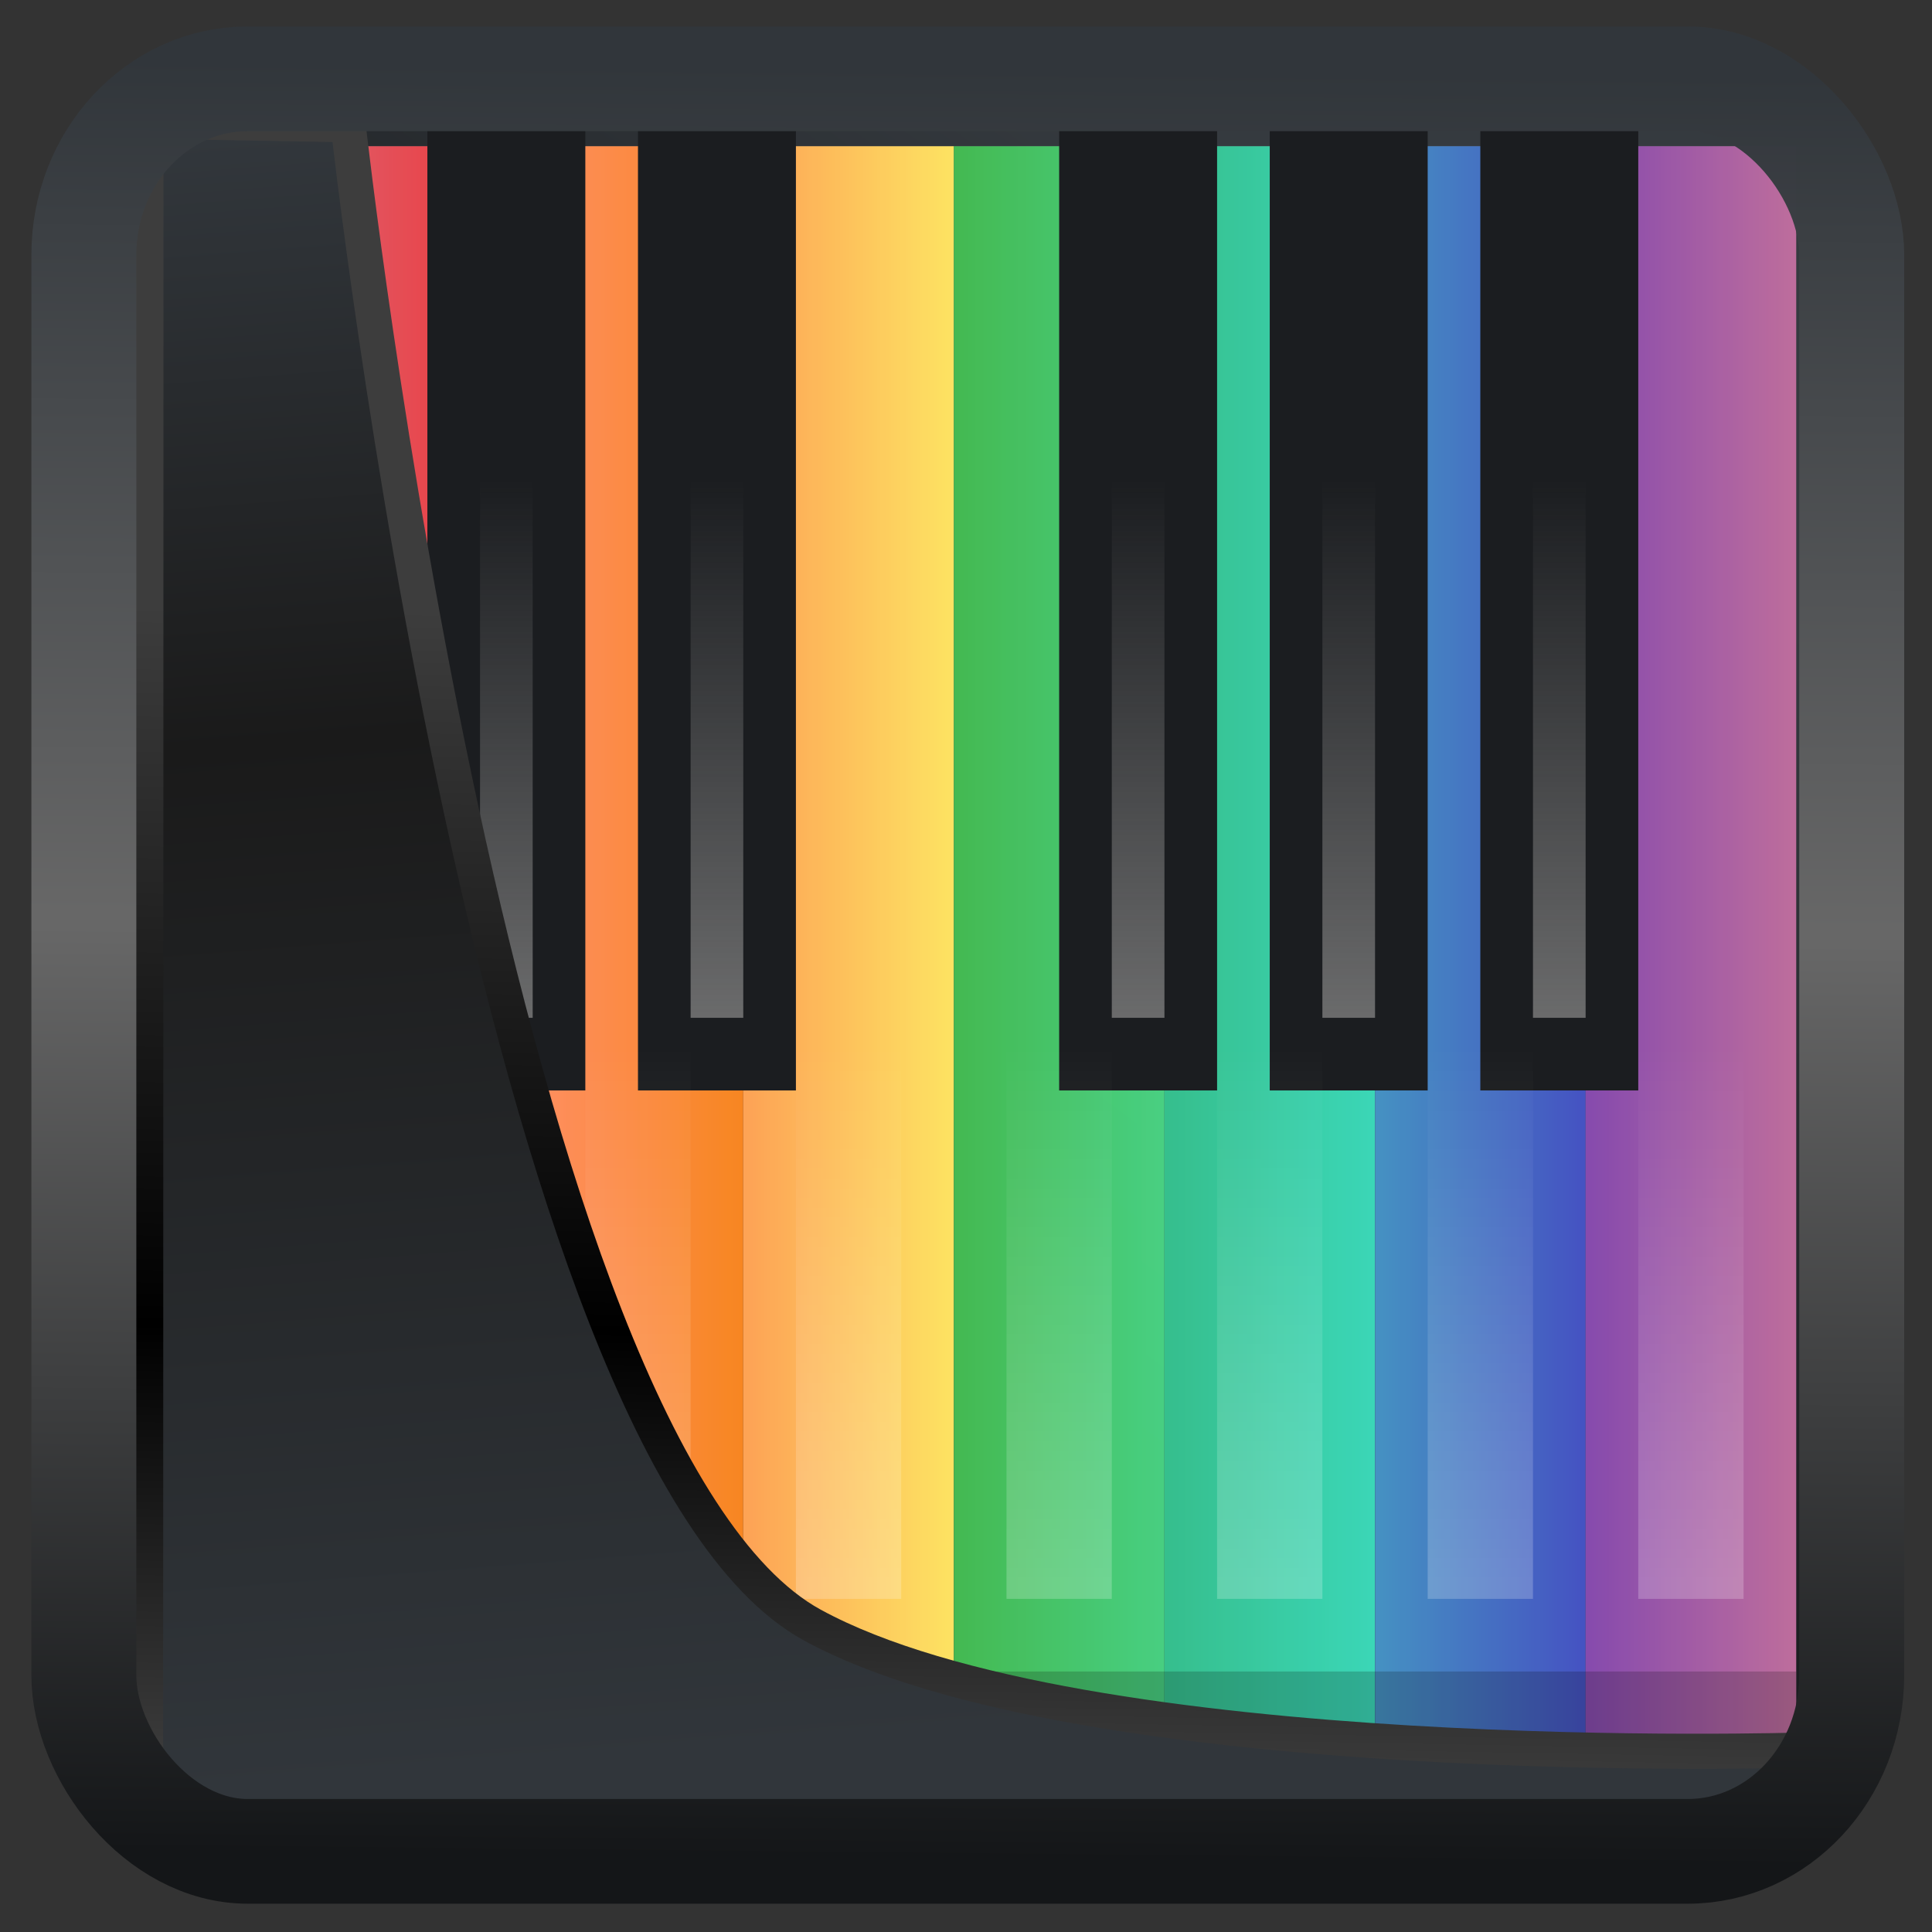 <?xml version="1.0" encoding="UTF-8" standalone="no"?>
<!-- Created with Inkscape (http://www.inkscape.org/) -->

<svg
  width="32"
  height="32"
  version="1.1"
  viewBox="0 0 32 32"
  id="svg22"
  xmlns:xlink="http://www.w3.org/1999/xlink"
  xmlns="http://www.w3.org/2000/svg"
  xmlns:svg="http://www.w3.org/2000/svg">
 <rect x="0" y="0" width="32" height="32" fill="#333333" stroke="none"/>
 <defs
   id="defs12">
  <linearGradient
    id="linearGradient917">
   <stop
     style="stop-color:#000000;stop-opacity:0.996"
     offset="0"
     id="stop913" />
   <stop
     style="stop-color:#353a3f;stop-opacity:0.996"
     offset="1"
     id="stop915" />
  </linearGradient>
  <linearGradient
    id="linearGradient1005-3-3"
    x1="5.253"
    x2="9.382"
    y1="15.383"
    y2="2.942"
    gradientTransform="matrix(1,0,0,1,1.632,-0.617)"
    gradientUnits="userSpaceOnUse">
   <stop
     stop-color="#fa8200"
     offset="0"
     id="stop2" />
   <stop
     stop-color="#ff9600"
     offset=".37"
     id="stop4" />
   <stop
     stop-color="#ffb400"
     offset="1"
     id="stop6" />
  </linearGradient>
  <filter
    id="filter4014"
    x="-0.062"
    y="-0.058"
    width="1.125"
    height="1.115"
    color-interpolation-filters="sRGB">
   <feGaussianBlur
     stdDeviation="1.094"
     id="feGaussianBlur9" />
  </filter>
  <linearGradient
    xlink:href="#linearGradient3487"
    id="linearGradient3403"
    gradientUnits="userSpaceOnUse"
    x1="6.949"
    y1="4.555"
    x2="11.215"
    y2="59.052" />
  <linearGradient
    id="linearGradient3487">
   <stop
     style="stop-color:#32373c;stop-opacity:1"
     offset="0"
     id="stop3481" />
   <stop
     id="stop3483"
     offset="0.368"
     style="stop-color:#1a1a1a;stop-opacity:1" />
   <stop
     style="stop-color:#31363b;stop-opacity:1"
     offset="1"
     id="stop3485" />
  </linearGradient>
  <linearGradient
    xlink:href="#linearGradient20604"
    id="linearGradient20558"
    gradientUnits="userSpaceOnUse"
    x1="25.802"
    y1="20.374"
    x2="25.111"
    y2="58.913" />
  <linearGradient
    id="linearGradient20604">
   <stop
     id="stop20598"
     offset="0"
     style="stop-color:#3d3d3d;stop-opacity:1" />
   <stop
     style="stop-color:#000000;stop-opacity:1"
     offset="0.618"
     id="stop20600" />
   <stop
     id="stop20602"
     offset="1"
     style="stop-color:#3d3d3d;stop-opacity:1" />
  </linearGradient>
  <filter
    style="color-interpolation-filters:sRGB"
    id="filter20720"
    x="-0.011"
    y="-0.01"
    width="1.021"
    height="1.02">
   <feGaussianBlur
     stdDeviation="1.8238479e-05"
     id="feGaussianBlur20722" />
  </filter>
  <linearGradient
    gradientTransform="translate(0.361,-0.13)"
    xlink:href="#linearGradient4555"
    id="linearGradient4557"
    x1="43.5"
    y1="64.012"
    x2="44.142"
    y2="0.306"
    gradientUnits="userSpaceOnUse" />
  <linearGradient
    id="linearGradient4555">
   <stop
     style="stop-color:#141618;stop-opacity:1"
     offset="0"
     id="stop4551" />
   <stop
     id="stop4559"
     offset="0.518"
     style="stop-color:#686868;stop-opacity:1" />
   <stop
     style="stop-color:#31363b;stop-opacity:1"
     offset="1"
     id="stop4553" />
  </linearGradient>
  <filter
    style="color-interpolation-filters:sRGB"
    id="filter4601"
    x="-0.03"
    width="1.059"
    y="-0.03"
    height="1.059">
   <feGaussianBlur
     stdDeviation="1.9489145e-05"
     id="feGaussianBlur4603" />
  </filter>
  <linearGradient
    xlink:href="#linearGradient917"
    id="linearGradient919"
    x1="7.401"
    y1="41.743"
    x2="33.063"
    y2="7.107"
    gradientUnits="userSpaceOnUse"
    gradientTransform="scale(0.665)" />
  <linearGradient
    xlink:href="#linearGradient3949-0"
    id="linearGradient4316"
    gradientUnits="userSpaceOnUse"
    gradientTransform="matrix(0.671,0,0,0.671,369.928,326.237)"
    x1="3"
    y1="22.5"
    x2="9"
    y2="22.5" />
  <linearGradient
    id="linearGradient3949-0">
   <stop
     id="stop3951-4"
     offset="0"
     style="stop-color:#da4453;stop-opacity:1" />
   <stop
     id="stop3953-1"
     offset="1"
     style="stop-color:#ed1515;stop-opacity:1" />
  </linearGradient>
  <linearGradient
    xlink:href="#linearGradient3957-5"
    id="linearGradient3490"
    gradientUnits="userSpaceOnUse"
    gradientTransform="matrix(0.671,0,0,0.671,369.928,326.237)"
    x1="9"
    y1="22.5"
    x2="15"
    y2="22.5" />
  <linearGradient
    id="linearGradient3957-5">
   <stop
     id="stop3959-2"
     offset="0"
     style="stop-color:#ff7e4a;stop-opacity:1" />
   <stop
     id="stop3961-9"
     offset="1"
     style="stop-color:#f67400;stop-opacity:1" />
  </linearGradient>
  <linearGradient
    xlink:href="#linearGradient3965-4"
    id="linearGradient3492"
    gradientUnits="userSpaceOnUse"
    gradientTransform="matrix(0.671,0,0,0.671,369.928,326.237)"
    x1="15"
    y1="22.5"
    x2="21"
    y2="22.5" />
  <linearGradient
    id="linearGradient3965-4">
   <stop
     id="stop3967-7"
     offset="0"
     style="stop-color:#fd943c;stop-opacity:1" />
   <stop
     id="stop3969-4"
     offset="1"
     style="stop-color:#fddf4b;stop-opacity:1" />
  </linearGradient>
  <linearGradient
    xlink:href="#linearGradient3973-1"
    id="linearGradient3494"
    gradientUnits="userSpaceOnUse"
    gradientTransform="matrix(0.671,0,0,0.671,369.928,326.237)"
    x1="21"
    y1="22.5"
    x2="27"
    y2="22.5" />
  <linearGradient
    id="linearGradient3973-1">
   <stop
     id="stop3975-1"
     offset="0"
     style="stop-color:#28af38;stop-opacity:1" />
   <stop
     id="stop3977-2"
     offset="1"
     style="stop-color:#2ecc71;stop-opacity:0.98" />
  </linearGradient>
  <linearGradient
    xlink:href="#linearGradient3981-2"
    id="linearGradient3496"
    gradientUnits="userSpaceOnUse"
    gradientTransform="matrix(0.671,0,0,0.671,369.928,326.237)"
    x1="27"
    y1="22.5"
    x2="33"
    y2="22.5" />
  <linearGradient
    id="linearGradient3981-2">
   <stop
     id="stop3983-54"
     offset="0"
     style="stop-color:#18b57c;stop-opacity:1" />
   <stop
     id="stop3985-0"
     offset="1"
     style="stop-color:#1ed1ad;stop-opacity:1" />
  </linearGradient>
  <linearGradient
    xlink:href="#linearGradient3989-7"
    id="linearGradient3498"
    gradientUnits="userSpaceOnUse"
    gradientTransform="matrix(0.671,0,0,0.671,369.928,326.237)"
    x1="33"
    y1="22.5"
    x2="39"
    y2="22.5" />
  <linearGradient
    id="linearGradient3989-7">
   <stop
     id="stop3991-9"
     offset="0"
     style="stop-color:#2980b9;stop-opacity:1;" />
   <stop
     id="stop3993-9"
     offset="1"
     style="stop-color:#2937b9;stop-opacity:1" />
  </linearGradient>
  <linearGradient
    xlink:href="#linearGradient3997-9"
    id="linearGradient3500"
    gradientUnits="userSpaceOnUse"
    gradientTransform="matrix(0.671,0,0,0.671,369.928,326.237)"
    x1="39"
    y1="22.5"
    x2="45"
    y2="22.5" />
  <linearGradient
    id="linearGradient3997-9">
   <stop
     id="stop3999-6"
     offset="0"
     style="stop-color:#7530a1;stop-opacity:1" />
   <stop
     id="stop4001-8"
     offset="1"
     style="stop-color:#b6598d;stop-opacity:1" />
  </linearGradient>
  <linearGradient
    xlink:href="#linearGradient3911-5"
    id="linearGradient3502"
    gradientUnits="userSpaceOnUse"
    gradientTransform="matrix(0.671,0,0,0.671,369.928,326.237)"
    x1="9"
    y1="24"
    x2="9"
    y2="13" />
  <linearGradient
    id="linearGradient3911-5">
   <stop
     id="stop3913-73"
     offset="0"
     style="stop-color:#808080;stop-opacity:1;" />
   <stop
     id="stop3915-4"
     offset="1"
     style="stop-color:#808080;stop-opacity:0;" />
  </linearGradient>
  <linearGradient
    xlink:href="#linearGradient3911-5"
    id="linearGradient3504"
    gradientUnits="userSpaceOnUse"
    gradientTransform="matrix(0.671,0,0,0.671,373.953,326.237)"
    x1="9"
    y1="24"
    x2="9"
    y2="13" />
  <linearGradient
    xlink:href="#linearGradient3911-5"
    id="linearGradient3506"
    gradientUnits="userSpaceOnUse"
    gradientTransform="matrix(0.671,0,0,0.671,382.003,326.237)"
    x1="9"
    y1="24"
    x2="9"
    y2="13" />
  <linearGradient
    xlink:href="#linearGradient3911-5"
    id="linearGradient3508"
    gradientUnits="userSpaceOnUse"
    gradientTransform="matrix(0.671,0,0,0.671,386.028,326.237)"
    x1="9"
    y1="24"
    x2="9"
    y2="13" />
  <linearGradient
    xlink:href="#linearGradient3911-5"
    id="linearGradient3510"
    gradientUnits="userSpaceOnUse"
    gradientTransform="matrix(0.671,0,0,0.671,390.053,326.237)"
    x1="9"
    y1="24"
    x2="9"
    y2="13" />
  <linearGradient
    xlink:href="#linearGradient3849-2"
    id="linearGradient3512"
    gradientUnits="userSpaceOnUse"
    gradientTransform="matrix(0.671,0,0,0.671,367.23,334.046)"
    x1="9"
    y1="24"
    x2="9"
    y2="13" />
  <linearGradient
    id="linearGradient3849-2">
   <stop
     style="stop-color:#ffffff;stop-opacity:1"
     offset="0"
     id="stop3851-0" />
   <stop
     style="stop-color:#ffffff;stop-opacity:0"
     offset="1"
     id="stop3853-5" />
  </linearGradient>
  <linearGradient
    xlink:href="#linearGradient3849-2"
    id="linearGradient3514"
    gradientUnits="userSpaceOnUse"
    gradientTransform="matrix(0.671,0,0,0.671,371.255,334.046)"
    x1="9"
    y1="24"
    x2="9"
    y2="13" />
  <linearGradient
    xlink:href="#linearGradient3849-2"
    id="linearGradient3516"
    gradientUnits="userSpaceOnUse"
    gradientTransform="matrix(0.671,0,0,0.671,375.28,334.046)"
    x1="9"
    y1="24"
    x2="9"
    y2="13" />
  <linearGradient
    xlink:href="#linearGradient3849-2"
    id="linearGradient3518"
    gradientUnits="userSpaceOnUse"
    gradientTransform="matrix(0.671,0,0,0.671,379.305,334.046)"
    x1="9"
    y1="24"
    x2="9"
    y2="13" />
  <linearGradient
    xlink:href="#linearGradient3849-2"
    id="linearGradient3520"
    gradientUnits="userSpaceOnUse"
    gradientTransform="matrix(0.671,0,0,0.671,383.33,334.046)"
    x1="9"
    y1="24"
    x2="9"
    y2="13" />
  <linearGradient
    xlink:href="#linearGradient3849-2"
    id="linearGradient3522"
    gradientUnits="userSpaceOnUse"
    gradientTransform="matrix(0.671,0,0,0.671,387.355,334.046)"
    x1="9"
    y1="24"
    x2="9"
    y2="13" />
  <linearGradient
    y2="13"
    x2="9"
    y1="24"
    x1="9"
    gradientTransform="matrix(0.671,0,0,0.671,391.38,334.046)"
    gradientUnits="userSpaceOnUse"
    id="linearGradient4687"
    xlink:href="#linearGradient3849-2" />
 </defs>
 <rect
   style="display:inline;fill:url(#linearGradient919);fill-opacity:1;fill-rule:evenodd;stroke:none;stroke-width:0.617;stroke-linejoin:round;stroke-miterlimit:7.8"
   id="rect1192"
   width="27.986"
   height="28.404"
   x="2.103"
   y="2.007"
   ry="0" />
 <g
   transform="matrix(0.872,0,0,1.203,-319.05,-395.008)"
   id="g4371">
  <rect
    style="fill:url(#linearGradient4316);fill-opacity:1;stroke:none"
    id="rect3075-3"
    width="4"
    height="22"
    x="372.001"
    y="330.366"
    ry="0" />
  <rect
    ry="0"
    y="330.366"
    x="376.001"
    height="22"
    width="4"
    id="rect3887-6"
    style="fill:url(#linearGradient3490);fill-opacity:1;stroke:none" />
  <rect
    style="fill:url(#linearGradient3492);fill-opacity:1;stroke:none"
    id="rect3889-4"
    width="4"
    height="22"
    x="380.001"
    y="330.366"
    ry="0" />
  <rect
    ry="0"
    y="330.366"
    x="384.001"
    height="22"
    width="4"
    id="rect3891-3"
    style="fill:url(#linearGradient3494);fill-opacity:1;stroke:none" />
  <rect
    style="fill:url(#linearGradient3496);fill-opacity:1;stroke:none"
    id="rect3893-5"
    width="4"
    height="22"
    x="388.001"
    y="330.366"
    ry="0" />
  <rect
    ry="0"
    y="330.366"
    x="392.001"
    height="22"
    width="4"
    id="rect3895-24"
    style="fill:url(#linearGradient3498);fill-opacity:1;stroke:none" />
  <rect
    style="fill:url(#linearGradient3500);fill-opacity:1;stroke:none"
    id="rect3897-6"
    width="4"
    height="22"
    x="396.001"
    y="330.366"
    ry="0" />
  <rect
    y="330.362"
    x="372"
    height="22.004"
    width="28.001"
    id="rect3822-8"
    style="color:#000000;display:inline;overflow:visible;visibility:visible;opacity:0.132;fill:#ffffff;fill-opacity:1;fill-rule:nonzero;stroke:none;stroke-width:1;marker:none;enable-background:accumulate" />
  <rect
    y="329.366"
    x="374.001"
    height="14"
    width="3"
    id="rect3899-6"
    style="color:#000000;display:inline;overflow:visible;visibility:visible;fill:#1b1d20;fill-opacity:1;fill-rule:nonzero;stroke:none;stroke-width:1.4;marker:none;enable-background:accumulate" />
  <rect
    style="color:#000000;display:inline;overflow:visible;visibility:visible;fill:#1b1d20;fill-opacity:1;fill-rule:nonzero;stroke:none;stroke-width:1.4;marker:none;enable-background:accumulate"
    id="rect3901-9"
    width="3"
    height="14"
    x="378.001"
    y="329.366" />
  <rect
    y="329.366"
    x="386.001"
    height="14"
    width="3"
    id="rect3903-1"
    style="color:#000000;display:inline;overflow:visible;visibility:visible;fill:#1b1d20;fill-opacity:1;fill-rule:nonzero;stroke:none;stroke-width:1.4;marker:none;enable-background:accumulate" />
  <rect
    style="color:#000000;display:inline;overflow:visible;visibility:visible;fill:#1b1d20;fill-opacity:1;fill-rule:nonzero;stroke:none;stroke-width:1.4;marker:none;enable-background:accumulate"
    id="rect3905-4"
    width="3"
    height="14"
    x="390.001"
    y="329.366" />
  <rect
    y="329.366"
    x="394.001"
    height="14"
    width="3"
    id="rect3907-4"
    style="color:#000000;display:inline;overflow:visible;visibility:visible;fill:#1b1d20;fill-opacity:1;fill-rule:nonzero;stroke:none;stroke-width:1.4;marker:none;enable-background:accumulate" />
  <rect
    style="color:#000000;display:inline;overflow:visible;visibility:visible;opacity:0.784;fill:url(#linearGradient3502);fill-opacity:1;fill-rule:nonzero;stroke:none;stroke-width:1.4;marker:none;enable-background:accumulate"
    id="rect3909-0"
    width="1"
    height="12"
    x="375.001"
    y="330.366" />
  <rect
    y="330.366"
    x="379.001"
    height="12"
    width="1"
    id="rect3931-2"
    style="color:#000000;display:inline;overflow:visible;visibility:visible;opacity:0.784;fill:url(#linearGradient3504);fill-opacity:1;fill-rule:nonzero;stroke:none;stroke-width:1.4;marker:none;enable-background:accumulate" />
  <rect
    style="color:#000000;display:inline;overflow:visible;visibility:visible;opacity:0.784;fill:url(#linearGradient3506);fill-opacity:1;fill-rule:nonzero;stroke:none;stroke-width:1.4;marker:none;enable-background:accumulate"
    id="rect3935-1"
    width="1"
    height="12"
    x="387.001"
    y="330.366" />
  <rect
    y="330.366"
    x="391.001"
    height="12"
    width="1"
    id="rect3939-7"
    style="color:#000000;display:inline;overflow:visible;visibility:visible;opacity:0.784;fill:url(#linearGradient3508);fill-opacity:1;fill-rule:nonzero;stroke:none;stroke-width:1.4;marker:none;enable-background:accumulate" />
  <rect
    style="color:#000000;display:inline;overflow:visible;visibility:visible;opacity:0.784;fill:url(#linearGradient3510);fill-opacity:1;fill-rule:nonzero;stroke:none;stroke-width:1.4;marker:none;enable-background:accumulate"
    id="rect3943-6"
    width="1"
    height="12"
    x="395.001"
    y="330.366" />
  <rect
    style="opacity:0.188;fill:#000000;fill-opacity:1;stroke:none"
    id="rect3947-9"
    width="28"
    height="1"
    x="372.001"
    y="351.366" />
  <rect
    y="338.366"
    x="373.001"
    height="12"
    width="2"
    id="rect3845-7"
    style="color:#000000;display:inline;overflow:visible;visibility:visible;opacity:0.216;fill:url(#linearGradient3512);fill-opacity:1;fill-rule:nonzero;stroke:none;stroke-width:1.4;marker:none;enable-background:accumulate" />
  <rect
    style="color:#000000;display:inline;overflow:visible;visibility:visible;opacity:0.216;fill:url(#linearGradient3514);fill-opacity:1;fill-rule:nonzero;stroke:none;stroke-width:1.4;marker:none;enable-background:accumulate"
    id="rect3855-7"
    width="2"
    height="13"
    x="377.001"
    y="337.366" />
  <rect
    y="338.366"
    x="381.001"
    height="12"
    width="2"
    id="rect3859-6"
    style="color:#000000;display:inline;overflow:visible;visibility:visible;opacity:0.216;fill:url(#linearGradient3516);fill-opacity:1;fill-rule:nonzero;stroke:none;stroke-width:1.4;marker:none;enable-background:accumulate" />
  <rect
    style="color:#000000;display:inline;overflow:visible;visibility:visible;opacity:0.216;fill:url(#linearGradient3518);fill-opacity:1;fill-rule:nonzero;stroke:none;stroke-width:1.4;marker:none;enable-background:accumulate"
    id="rect3863-1"
    width="2"
    height="12"
    x="385.001"
    y="338.366" />
  <rect
    y="338.366"
    x="389.001"
    height="12"
    width="2"
    id="rect3867-9"
    style="color:#000000;display:inline;overflow:visible;visibility:visible;opacity:0.216;fill:url(#linearGradient3520);fill-opacity:1;fill-rule:nonzero;stroke:none;stroke-width:1.4;marker:none;enable-background:accumulate" />
  <rect
    style="color:#000000;display:inline;overflow:visible;visibility:visible;opacity:0.216;fill:url(#linearGradient3522);fill-opacity:1;fill-rule:nonzero;stroke:none;stroke-width:1.4;marker:none;enable-background:accumulate"
    id="rect3871-8"
    width="2"
    height="13"
    x="393.001"
    y="337.366" />
  <rect
    y="338.366"
    x="397.001"
    height="12"
    width="2"
    id="rect3875-3"
    style="color:#000000;display:inline;overflow:visible;visibility:visible;opacity:0.216;fill:url(#linearGradient4687);fill-opacity:1;fill-rule:nonzero;stroke:none;stroke-width:1.4;marker:none;enable-background:accumulate" />
 </g>
 <path
   style="display:inline;mix-blend-mode:normal;fill:url(#linearGradient3403);fill-opacity:1;stroke:url(#linearGradient20558);stroke-width:1.162;stroke-linecap:butt;stroke-linejoin:round;stroke-miterlimit:4;stroke-dasharray:none;stroke-opacity:1"
   d="M 4.704,3.981 4.691,60.802 H 58.595 l 1.022,-2.866 c 0,0 -23.875,0.766 -32.844,-4.14 C 16.258,48.042 11.401,4.098 11.401,4.098 Z"
   id="path1686"
   transform="matrix(0.5,0,0,0.5,0.066,0.017)" />
 <rect
   style="display:inline;fill:none;fill-opacity:1;stroke:url(#linearGradient4557);stroke-width:3.714;stroke-linejoin:round;stroke-miterlimit:7.8;stroke-dasharray:none;stroke-opacity:0.995"
   id="rect4539"
   width="62.567"
   height="62.867"
   x="1.032"
   y="0.596"
   ry="6.245"
   rx="5.803"
   transform="matrix(0.468,0,0,0.467,0.906,1.027)" />
</svg>
